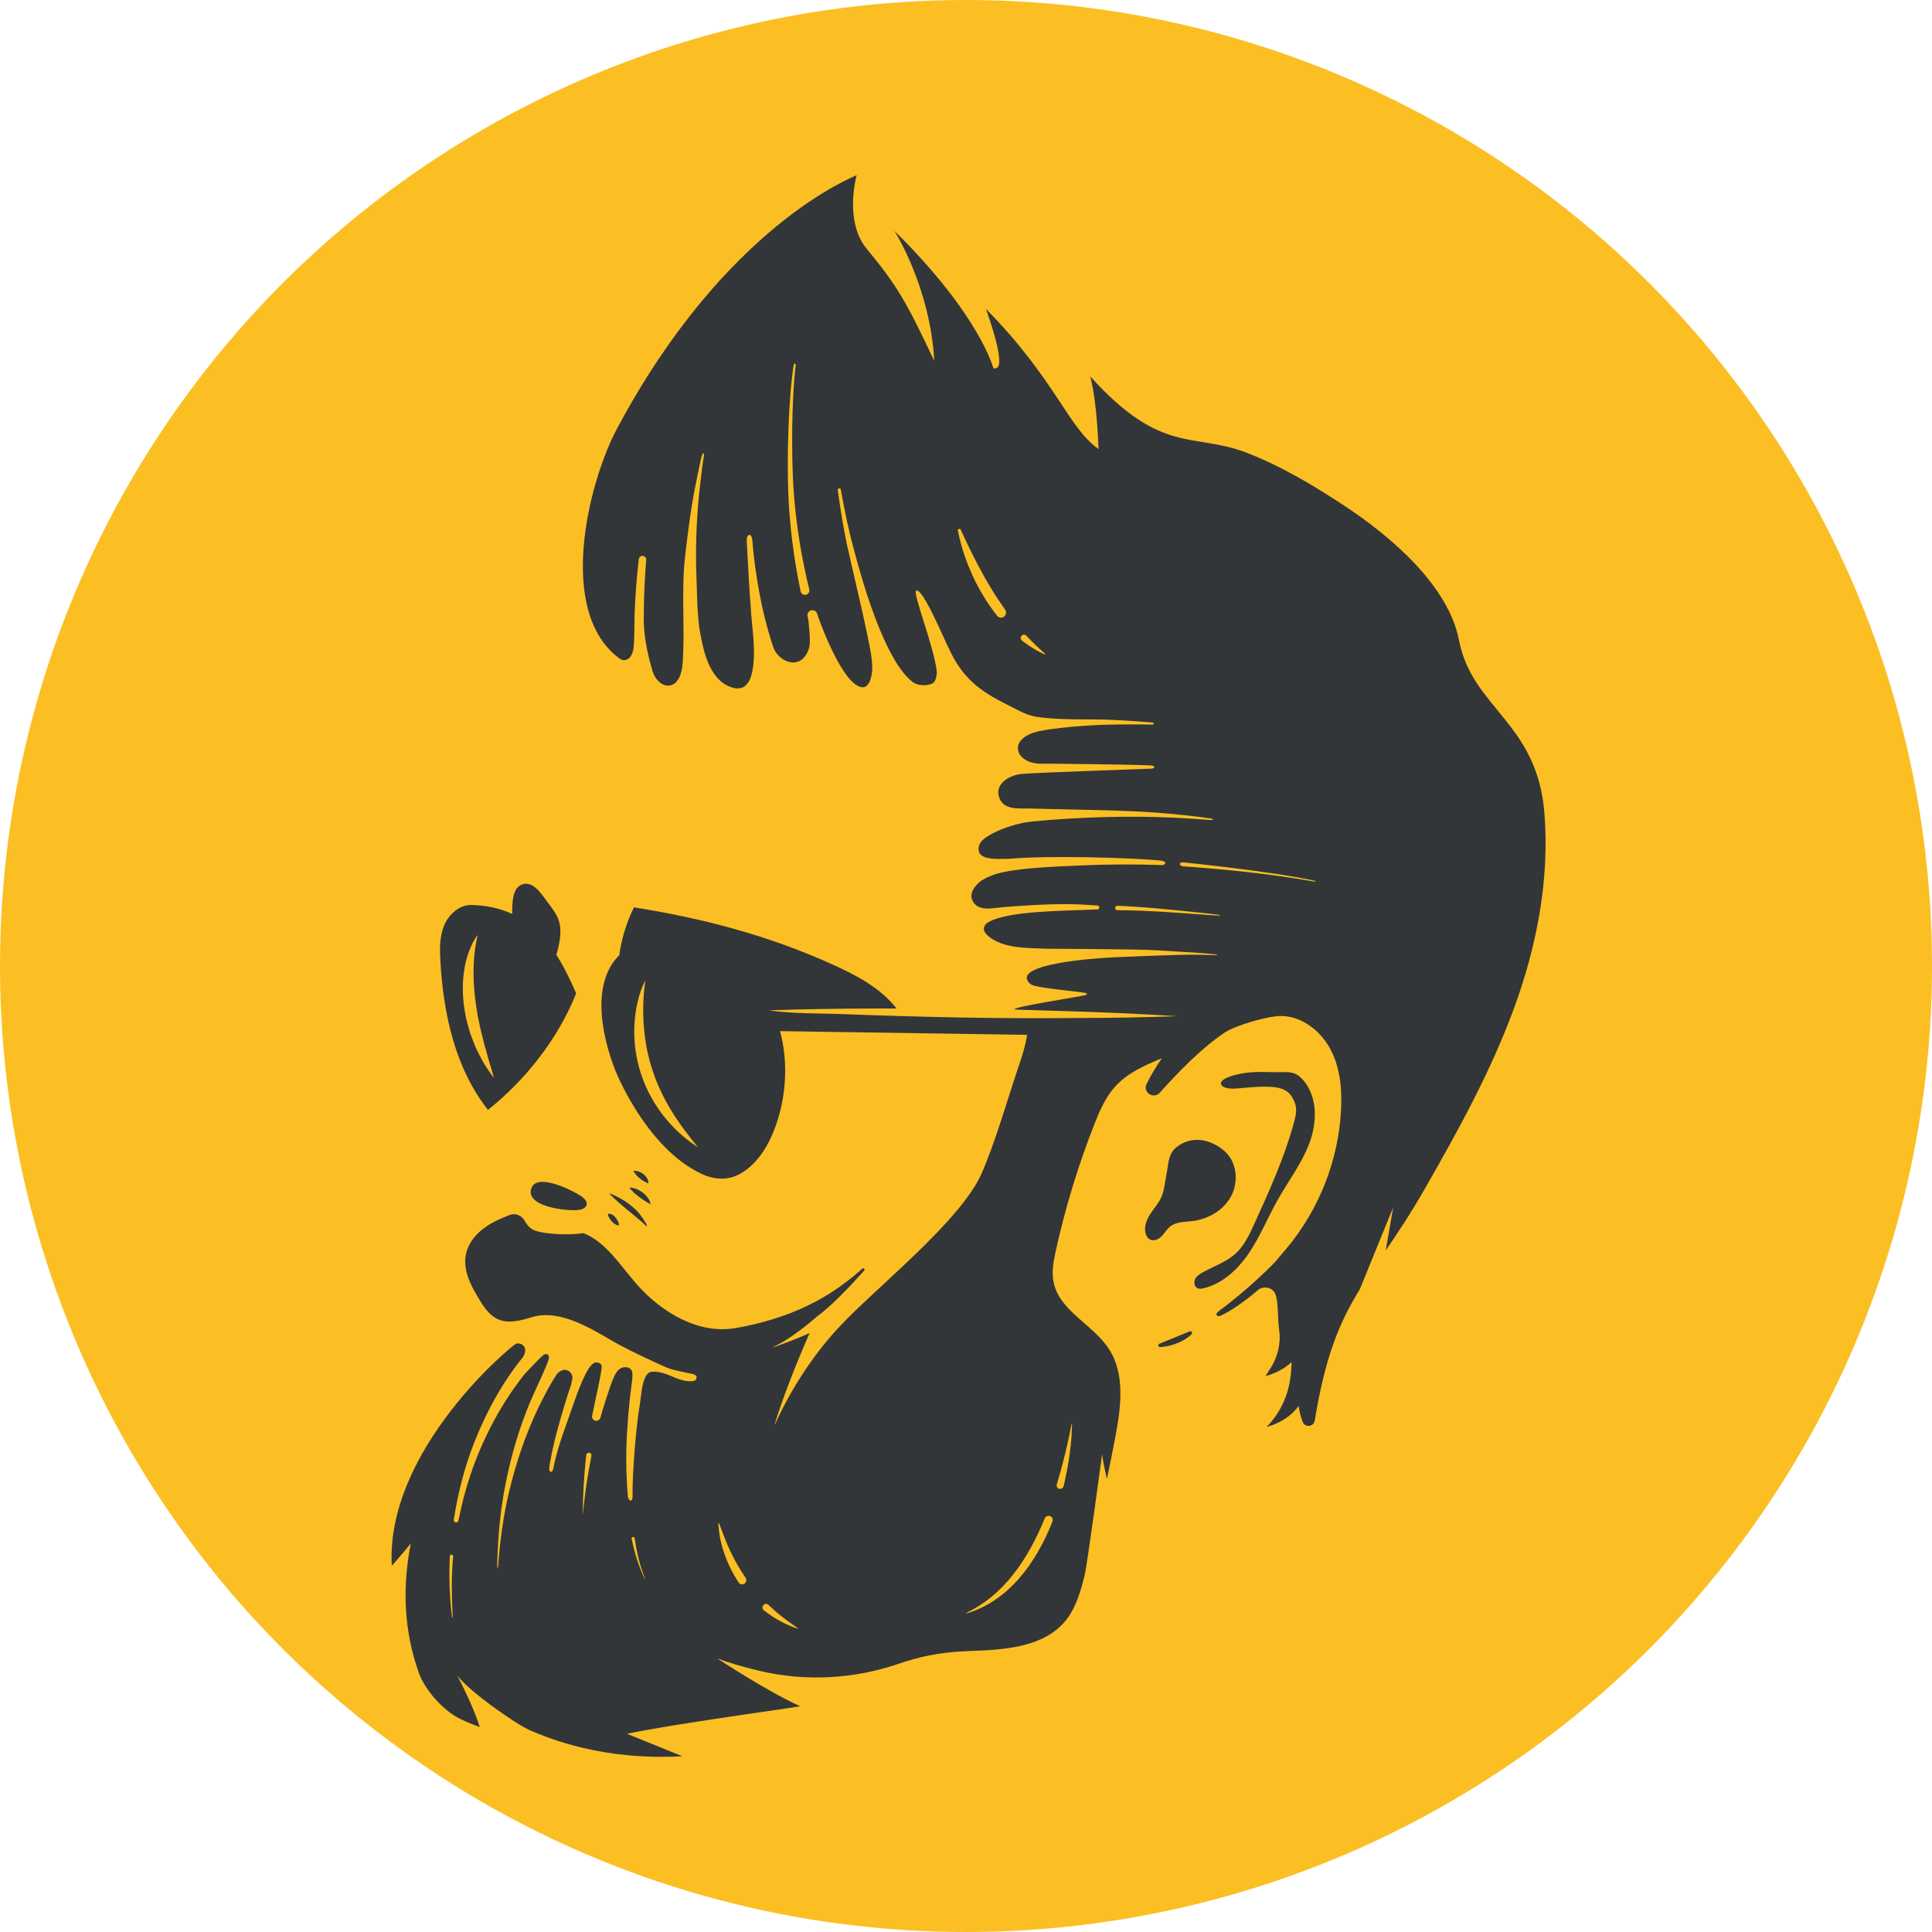 <svg width="375" height="375" viewBox="0 0 375 375" fill="none" xmlns="http://www.w3.org/2000/svg">
<circle cx="187.5" cy="187.5" r="187.5" fill="#FBBF24"/>
<g clip-path="url(#clip0_0_1)">
<path d="M107.995 185.343C108.588 183.146 109.163 180.801 108.443 178.646C108.065 177.501 107.345 176.51 106.607 175.556C105.448 174.076 103.696 170.902 101.416 171.638C99.411 172.289 99.421 175.249 99.416 177.394C97 176.277 94.351 175.719 91.538 175.654C89.169 175.598 87.1 177.464 86.198 179.647C85.301 181.829 85.343 184.268 85.483 186.623C86.072 196.847 88.361 207.383 94.716 215.429C102.065 209.584 108.382 201.514 111.835 192.803C110.723 190.243 109.499 187.688 107.995 185.343ZM93.79 206.177C93.501 205.638 93.216 205.098 92.94 204.549L92.529 203.725C92.389 203.45 92.263 203.171 92.16 202.883C91.931 202.31 91.707 201.738 91.492 201.161C91.258 200.588 91.099 199.993 90.931 199.397C90.767 198.801 90.599 198.21 90.459 197.605L90.132 195.776C89.772 193.324 89.711 190.806 90.094 188.344C90.207 187.73 90.286 187.116 90.464 186.516L90.707 185.613C90.8 185.32 90.903 185.026 91.01 184.733C91.45 183.574 91.963 182.43 92.734 181.466C92.431 182.648 92.234 183.821 92.118 184.994C92.094 185.292 92.048 185.58 92.029 185.873L91.973 186.748C91.917 187.33 91.94 187.916 91.917 188.498C91.893 190.825 92.104 193.133 92.44 195.427L92.72 197.149C92.823 197.726 92.968 198.289 93.08 198.862C93.281 200.016 93.641 201.137 93.898 202.292C94.015 202.869 94.225 203.422 94.374 203.999C94.538 204.567 94.692 205.144 94.846 205.726C95.192 206.871 95.571 208.011 95.851 209.216C95.108 208.244 94.445 207.215 93.79 206.177ZM253.05 209.765C252.531 209.142 251.905 208.579 251.134 208.313C250.471 208.081 249.747 208.09 249.041 208.104C245.313 208.169 243.06 207.741 239.477 208.718C235.472 209.807 236.781 211.511 239.85 211.287C241.621 211.157 243.215 210.961 244.99 210.929C248.784 210.859 250.396 211.483 251.359 214.149C251.789 215.341 251.494 216.662 251.162 217.886C249.312 224.667 246.392 231.098 243.486 237.501C242.528 239.605 241.528 241.774 239.813 243.333C238.005 244.975 235.599 245.766 233.463 246.958C232.875 247.284 232.276 247.674 231.977 248.275C231.678 248.875 231.805 249.736 232.412 250.029C232.786 250.215 233.225 250.146 233.632 250.048C237.383 249.14 240.378 246.274 242.518 243.072C244.654 239.866 246.102 236.264 247.995 232.908C250.074 229.218 252.7 225.797 254.176 221.832C255.653 217.863 255.76 213.028 253.05 209.765ZM238.225 223.973C237.07 222.652 232.963 219.627 228.814 222.335C226.609 223.773 226.899 225.658 226.361 228.227C226.081 229.572 226.006 230.982 225.469 232.247C224.922 233.532 223.936 234.574 223.189 235.756C222.446 236.938 221.941 238.432 222.478 239.721C222.623 240.056 222.838 240.368 223.151 240.554C223.88 240.992 224.847 240.578 225.45 239.973C226.053 239.372 226.464 238.59 227.132 238.06C228.314 237.125 229.968 237.19 231.468 237.004C234.459 236.641 237.351 234.993 238.846 232.387C240.336 229.781 240.206 226.235 238.225 223.973ZM225.211 261.473C226.84 261.344 229.298 260.818 231.284 258.983C231.562 258.726 231.265 258.272 230.913 258.416L225.056 260.812C224.693 260.96 224.819 261.504 225.211 261.473ZM125.568 228.659C125.385 228.362 125.152 228.101 124.885 227.887C124.619 227.678 124.32 227.51 123.998 227.394C123.716 227.296 123.416 227.26 123.083 227.242C122.92 227.233 123.002 227.38 123.036 227.439C123.185 227.699 123.351 227.909 123.526 228.106C123.736 228.343 123.96 228.552 124.199 228.739C124.432 228.929 124.68 229.102 124.946 229.255C125.153 229.382 125.376 229.475 125.623 229.612C125.901 229.766 125.858 229.528 125.847 229.44C125.811 229.155 125.703 228.894 125.568 228.659ZM125.712 232.443C125.432 232.057 125.086 231.731 124.713 231.447C124.339 231.168 123.928 230.94 123.498 230.763C123.231 230.66 122.763 230.569 122.441 230.515C122.24 230.48 122.18 230.559 122.302 230.699C122.511 230.939 122.833 231.3 123.04 231.494C123.372 231.791 123.708 232.061 124.054 232.322C124.395 232.583 124.75 232.825 125.114 233.062C125.41 233.254 125.711 233.431 126.043 233.636C126.253 233.765 126.255 233.574 126.23 233.478C126.13 233.099 125.936 232.755 125.712 232.443ZM124.269 235.794C123.773 235.142 123.18 234.584 122.563 234.062C121.942 233.546 121.274 233.094 120.573 232.699C119.872 232.308 118.028 231.368 118.339 231.745C118.9 232.345 119.484 232.88 120.078 233.392C120.666 233.918 121.269 234.407 121.862 234.905L123.652 236.38C124.241 236.887 124.82 237.39 125.427 237.948C126.022 238.324 124.769 236.436 124.269 235.794ZM119.474 236.315C118.939 235.677 118.45 235.592 118.222 235.579C118.122 235.574 117.929 235.623 118.009 235.848C118.087 236.067 118.609 237.462 119.972 237.861C120.331 237.966 120.082 237.04 119.474 236.315ZM112.877 232.224C111.279 231.093 104.317 227.626 103.177 230.544C101.706 234.314 110.448 235.137 112.307 234.854C112.943 234.756 113.686 234.504 113.854 233.881C114.027 233.22 113.438 232.62 112.877 232.224ZM299.774 157.867C298.368 140.155 285.771 137.545 283.197 124.286C281.122 113.625 270.002 104.136 260.904 98.142C254.914 94.2 248.723 90.487 242.033 87.899C231.632 83.864 225.525 88.448 211.629 73.082C213.096 78.922 213.148 87.043 213.255 87.173C207.307 83.041 205.004 73.817 191.393 59.977C196.243 73.924 192.701 70.941 192.855 71.625C192.855 71.625 190.393 61.382 173.605 44.806C173.815 45.15 180.562 55.849 181.338 70.047C175.978 58.702 174.24 55.556 168.236 48.301C163.821 42.963 166.208 34.251 166.278 34C165.751 34.303 140.856 43.712 119.792 83.138C114.129 93.744 107.91 119.014 120.395 127.921C120.956 128.321 121.792 128.121 122.255 127.6C122.713 127.083 122.932 126.199 122.988 125.692C123.185 123.877 123.096 120.629 123.208 118.395C123.329 115.114 123.633 111.838 123.979 108.58C124.016 108.231 124.287 107.919 124.638 107.896C125.091 107.859 125.451 108.231 125.418 108.664V108.678C125.18 111.931 124.984 115.184 124.97 118.446C124.937 120.475 124.708 123.612 126.652 130.248C127.072 131.69 128.292 133.161 129.801 133.073C131.646 132.961 132.357 130.653 132.492 128.81C133.001 121.89 132.188 114.928 132.973 108.026C133.389 104.387 133.838 100.753 134.445 97.141C134.754 95.317 135.978 89.123 136.281 88.262C136.478 87.718 136.763 87.82 136.548 89.011C136.281 90.463 135.945 93.698 135.884 94.214C135.557 96.927 135.342 99.654 135.221 102.381C135.113 104.806 135.076 107.231 135.113 109.655C135.137 110.958 135.193 112.261 135.235 113.564C135.319 116.212 135.361 118.865 135.688 121.494C135.814 122.518 136.038 123.528 136.244 124.542C136.982 128.181 138.482 132.314 142.038 133.431C142.659 133.626 143.341 133.71 143.958 133.505C145.173 133.082 145.743 131.704 146 130.448C146.855 126.246 145.893 121.848 145.701 117.566C145.58 116.692 145.089 108.292 144.935 104.946C144.911 104.471 145.056 103.861 145.421 103.815C145.911 103.754 146.019 104.778 146.019 104.778C146.262 108.068 147.22 117.073 150.084 125.594C150.715 127.479 152.883 129.033 154.78 128.461C156.041 128.079 156.812 126.79 157.106 125.515C157.349 124.473 157.004 120.531 156.761 119.628C156.63 119.116 156.934 118.595 157.443 118.465C157.943 118.33 158.452 118.618 158.602 119.107V119.121C159.022 120.503 162.891 131.099 166.367 133.054C166.797 133.291 167.292 133.487 167.764 133.361C168.278 133.217 168.61 132.723 168.82 132.235C169.502 130.657 169.33 128.852 169.091 127.144C168.587 123.542 165.461 110.53 164.807 107.547C163.839 103.447 163.185 99.287 162.611 95.126C162.587 94.968 162.699 94.819 162.863 94.791C163.022 94.773 163.171 94.88 163.199 95.043C163.952 99.156 164.774 103.256 165.909 107.272C166.975 111.312 171.47 128.061 177.142 132.37C178.422 133.338 180.66 133.035 181.226 132.491C181.674 132.067 181.898 130.825 181.819 130.215C181.165 125.143 177.067 114.947 177.833 114.639C179.116 114.124 182.959 123.472 184.571 126.702C187.155 131.877 190.458 134.306 195.668 136.861C196.813 137.419 199.051 138.783 200.967 139.094C205.485 139.834 211.863 139.555 214.839 139.685C217.82 139.802 220.792 140.011 223.759 140.239C223.866 140.253 223.946 140.342 223.936 140.453C223.932 140.546 223.847 140.63 223.74 140.63C220.768 140.598 217.797 140.584 214.83 140.663C212.022 140.719 203.686 141.23 200.625 142.208C199.191 142.668 197.635 143.646 197.574 145.149C197.518 146.582 198.929 147.68 200.331 148.03C200.761 148.137 201.205 148.192 201.649 148.234C202.896 148.192 220.287 148.397 223.254 148.565C223.628 148.583 224.011 148.644 224.058 148.858C224.095 149.044 223.819 149.202 223.371 149.198C223.371 149.198 200.766 149.975 198.275 150.221C195.967 150.445 192.911 152.139 193.991 154.926C194.93 157.365 198.018 156.862 200.116 156.932C202.854 157.02 205.592 157.067 208.33 157.132C213.699 157.253 219.058 157.337 224.413 157.732C227.87 157.988 231.309 158.342 234.744 158.821C235.692 158.947 235.884 159.259 234.281 159.124C227.651 158.565 221.016 158.421 214.362 158.598C209.653 158.728 204.947 159.008 200.256 159.454C199.817 159.519 199.098 159.627 198.658 159.696C196.285 160.213 193.977 160.962 191.902 162.195C191.257 162.582 190.622 163.028 190.243 163.675C189.86 164.317 189.795 165.197 190.262 165.779C190.58 166.174 191.08 166.374 191.575 166.495C192.977 166.84 194.444 166.691 195.892 166.691C203.807 165.997 219.829 166.495 225.212 167.031C225.945 167.105 226.174 167.3 226.165 167.529C226.156 167.77 225.88 167.91 225.586 167.91H225.567C220.189 167.729 214.806 167.747 209.438 167.999C204.069 168.236 197.411 168.492 193.537 169.576C192.636 169.832 190.991 170.479 190.141 171.2C189.15 172.043 188.234 173.308 188.65 174.542C188.715 174.732 188.804 174.919 188.926 175.105C189.926 176.636 191.883 176.389 193.453 176.212C195.719 175.961 198.009 175.826 200.289 175.696C202.709 175.556 205.139 175.472 207.564 175.496C209.396 175.514 211.209 175.645 213.031 175.766C213.241 175.779 213.4 175.97 213.377 176.18C213.358 176.384 213.176 176.519 212.97 176.524C205.994 176.813 195.869 176.812 191.956 178.924C191.072 179.4 189.876 180.71 192.934 182.456C195.833 184.112 199.621 183.979 202.962 184.142C203.77 184.179 220.17 184.179 224.922 184.473C230.109 184.798 234.066 184.98 236.206 185.282C236.285 185.292 236.257 185.394 236.197 185.389C230.936 185.254 230.284 185.227 216.702 185.786C211.968 185.981 197.373 187.118 199.506 190.442C199.711 190.761 199.992 191.024 200.333 191.186C201.59 191.787 209.202 192.448 210.553 192.704C211.113 192.807 211.123 193.03 210.571 193.174C208.913 193.593 196.765 195.379 196.859 195.951C199.961 196.04 205.555 196.209 208.657 196.316C215.26 196.535 221.862 196.805 228.464 197.242C221.852 197.494 215.246 197.577 208.639 197.596C193.589 197.754 178.53 197.41 163.489 196.833C158.789 196.656 154.186 196.796 149.191 196.111C155.803 195.865 162.41 195.781 169.017 195.753C170.675 195.744 172.329 195.744 173.988 195.748C173.913 195.623 173.829 195.516 173.754 195.418C170.628 191.597 166.087 189.233 161.583 187.2C149.247 181.615 136.431 178.223 123.049 176.119C121.605 179.037 120.638 182.197 120.199 185.422C118.349 187.2 117.097 189.852 116.797 193.566C116.456 197.745 117.54 202.506 118.933 206.461C120.549 211.059 126.913 223.861 136.632 228.045C138.01 228.641 139.552 228.906 141.043 228.715C142.753 228.501 144.318 227.598 145.603 226.449C148.159 224.192 149.752 221.032 150.813 217.798C152.668 212.125 152.943 205.856 151.406 200.142L199.359 200.863C199.06 202.873 198.443 204.856 197.78 206.787C195.771 212.679 193.009 222.284 190.44 227.957C186.22 237.264 169.601 250.271 162.667 257.796C155.812 265.237 151.859 273.223 150.42 276.476C150.402 276.509 150.35 276.49 150.364 276.453C151.92 271.343 154.588 264.525 157.149 258.75C154.555 259.9 152.032 260.835 150.439 261.394C149.78 261.626 149.836 261.561 150.271 261.356C153.018 260.063 156.069 257.712 158.639 255.479C161.218 253.659 165.232 249.457 167.741 246.599C167.956 246.362 167.619 246.032 167.376 246.241C162.975 250.141 155.99 255.469 142.79 257.778C135.609 259.039 128.38 254.734 123.586 249.266C120.405 245.636 117.54 240.982 113.218 239.344C110.298 239.856 104.724 239.512 103.28 238.59C102.668 238.199 102.182 237.618 101.911 237.069C101.369 235.98 100.14 235.389 99 235.803C98.977 235.812 98.949 235.821 98.925 235.831C97.038 236.552 95.169 237.394 93.594 238.651C92.02 239.912 90.753 241.653 90.398 243.635C90.221 244.631 90.277 245.664 90.492 246.655C90.903 248.549 91.875 250.271 92.861 251.942C93.842 253.603 94.963 255.344 96.743 256.102C98.771 256.959 101.093 256.316 103.201 255.669C108.294 254.097 114.073 257.443 118.657 260.16C122.292 262.315 129.525 265.503 129.539 265.507C130.875 266.001 132.875 266.354 134.263 266.661C134.394 266.689 135.282 266.801 135.207 267.401C135.137 267.978 134.702 268.039 134.455 268.072C133.478 268.188 132.492 267.946 131.567 267.616C130.642 267.271 129.759 266.838 128.815 266.55C128.343 266.406 127.852 266.299 127.352 266.266C126.965 266.238 126.376 266.201 126.021 266.401C124.614 267.197 124.47 270.952 124.227 272.344C123.465 276.727 122.736 285.728 122.778 290.074C122.778 290.367 122.858 291.247 122.423 291.256C121.965 291.27 121.858 290.423 121.839 290.144C121.512 285.756 121.465 282.275 121.722 277.872C121.848 275.676 122.035 273.479 122.269 271.287C122.409 270.017 122.619 268.756 122.736 267.481C122.816 266.596 122.759 265.936 122.175 265.549C121.853 265.34 121.161 265.321 120.802 265.456C120.007 265.749 119.442 266.173 118.4 269.249C117.746 271.19 117.101 273.144 116.55 275.136C116.442 275.527 116.083 275.811 115.681 275.787C115.176 275.741 114.849 275.28 114.933 274.819C115.335 272.632 116.877 266.108 116.783 265.191C116.76 264.972 116.685 264.823 116.522 264.688C116.232 264.446 115.681 264.386 115.34 264.535C113.877 265.172 112.004 270.459 111.064 273.209C109.742 277.049 108.448 280.227 107.565 284.201C107.457 284.695 107.373 285.793 106.883 285.681C106.401 285.574 106.682 284.332 106.766 283.857C107.509 279.79 108.41 276.579 109.611 272.609C109.999 271.329 110.41 270.049 110.845 268.784C110.929 268.355 111.06 267.918 111.102 267.536C111.172 266.908 110.765 266.057 109.737 265.889C109.256 265.815 108.481 266.24 108.173 266.612C107.99 266.827 107.492 267.662 107.144 268.234C106.585 269.154 106.34 269.619 105.841 270.585C103.869 274.266 102.238 278.156 100.911 282.149C99.594 286.147 98.533 290.246 97.818 294.416C97.267 297.637 96.888 300.894 96.669 304.166C96.664 304.222 96.659 304.301 96.594 304.301C96.528 304.301 96.514 304.217 96.514 304.17C96.556 300.885 96.762 297.595 97.141 294.318C97.636 290.084 98.477 285.886 99.598 281.753C100.729 277.626 102.173 273.572 104 269.663C104.28 269.044 106.046 265.293 106.462 263.958C106.584 263.567 106.612 263.036 106.242 262.864C105.995 262.748 105.705 262.878 105.472 263.013C105.046 263.26 101.911 266.615 101.911 266.615C99.724 269.323 97.795 272.269 96.108 275.336C94.426 278.412 92.968 281.623 91.772 284.937C90.599 288.255 89.679 291.661 88.983 295.133C88.931 295.384 88.688 295.542 88.441 295.496C88.198 295.445 88.034 295.212 88.071 294.975C88.627 291.442 89.417 287.934 90.468 284.499C91.538 281.074 92.889 277.728 94.482 274.494C96.08 271.264 97.935 268.151 100.094 265.224C100.575 264.591 101.065 263.953 101.57 263.329C101.878 262.762 102.061 262.152 101.841 261.575C101.57 260.886 100.813 260.682 100.215 260.789C99.598 260.905 74.811 281.335 76.044 303.928C76.044 303.928 77.759 302.002 79.736 299.586C78.119 307.814 78.292 316.307 81.306 324.721C82.502 328.076 86.095 332.074 89.31 333.628C90.548 334.224 91.823 334.759 93.122 335.234C91.982 331.525 89.693 327.011 88.74 325.196C90.936 328.207 100.196 334.703 102.813 335.825C106.63 337.463 116.98 341.744 132.445 340.888L121.694 336.527C130.665 334.615 154.724 331.376 155.317 331.18C149.075 328.379 139.501 322.096 139.206 321.896C141.398 322.725 144.211 323.539 147.201 324.26C156.205 326.429 165.648 325.936 174.413 322.948C178.174 321.664 182.141 320.677 188.033 320.468C194.832 320.235 202.593 319.807 206.863 314.534C208.858 312.063 209.727 308.903 210.512 305.836C211.017 303.859 213.928 282.205 213.928 282.205C214.021 283.285 214.367 284.992 214.862 287.054C215.442 284.313 215.984 281.567 216.502 278.817C217.577 273.093 218.418 266.727 215.246 261.84C212.152 257.07 205.653 254.469 204.504 248.903C204.083 246.865 204.494 244.757 204.943 242.723C206.774 234.402 209.265 226.23 212.381 218.3C213.414 215.671 214.549 213.009 216.446 210.91C218.834 208.272 222.184 206.768 225.506 205.414C224.525 206.831 223.495 208.504 222.553 210.394C221.75 212.006 223.921 213.44 225.12 212.093C228.668 208.105 233.414 203.257 237.722 200.413C239.861 199.001 246.317 197.103 248.882 197.205C252.905 197.359 256.466 200.23 258.307 203.79C260.152 207.355 260.507 211.511 260.292 215.508C259.778 225.258 256.012 234.812 249.733 242.304C249.027 243.146 248.275 243.979 247.588 244.85C247.588 244.854 247.583 244.859 247.579 244.864C243.135 249.513 237.57 253.775 236.739 254.362C235.575 255.181 236.332 255.516 236.631 255.465C237.255 255.356 240.56 253.532 244.115 250.448C245.277 249.44 247.136 249.887 247.611 251.346C247.647 251.458 247.68 251.574 247.71 251.695C248.122 253.416 247.985 255.975 248.29 258.193C248.644 260.76 248.011 263.367 246.614 265.553C246.056 266.426 245.635 267.085 245.635 267.085C245.635 267.085 248.364 266.517 250.611 264.456C250.639 264.432 250.667 264.404 250.695 264.377C250.7 264.488 250.695 264.6 250.691 264.716C250.644 266.271 250.466 267.997 250.022 269.64C248.784 274.256 245.999 276.793 245.827 276.956C246.06 276.904 249.812 276.039 252.05 272.911C252.242 274.019 252.485 275.066 252.845 275.992C253.298 277.146 254.994 276.96 255.195 275.736C257.251 263.05 260.11 256.451 263.937 250.257L270.394 234.402C270.347 234.691 269.805 237.999 268.969 242.718C271.231 239.405 273.744 235.659 276.52 230.805C282.968 219.548 289.275 208.141 293.766 195.977C298.261 183.807 300.798 170.791 299.774 157.867ZM156.448 115.444C155.985 115.556 155.518 115.277 155.406 114.816C155.406 114.807 155.401 114.793 155.401 114.784C154.051 108.32 153.214 101.748 152.985 95.159C152.756 88.574 153.027 77.275 154.069 70.783C154.088 70.68 154.196 70.546 154.303 70.564C154.406 70.583 154.471 70.718 154.457 70.82C153.64 77.317 153.588 88.593 154.037 95.108C154.485 101.618 155.532 108.078 157.078 114.407C157.195 114.867 156.91 115.333 156.448 115.444ZM194.86 119.712C194.435 120.019 193.846 119.926 193.528 119.512C192.491 118.153 191.482 116.757 190.636 115.267C190.183 114.542 189.809 113.769 189.398 113.02C189.033 112.243 188.645 111.484 188.323 110.688C187.65 109.12 187.071 107.514 186.618 105.867C186.347 104.922 186.108 103.968 185.926 103.005C185.861 102.661 186.347 102.507 186.491 102.828C187.58 105.243 188.715 107.598 189.94 109.902C190.706 111.363 191.514 112.801 192.374 114.202C193.215 115.612 194.135 116.966 195.075 118.311L195.093 118.339C195.402 118.781 195.299 119.4 194.86 119.712ZM202.751 127.013C202.476 126.892 202.2 126.762 201.934 126.623C201.518 126.408 201.097 126.19 200.7 125.938C200.298 125.696 199.901 125.445 199.509 125.18C199.121 124.905 198.742 124.626 198.369 124.338C198.088 124.123 198.037 123.723 198.247 123.439C198.457 123.16 198.85 123.104 199.13 123.318C199.158 123.337 199.186 123.365 199.21 123.388C199.518 123.723 199.836 124.054 200.163 124.375C200.481 124.701 200.808 125.026 201.144 125.338C201.481 125.65 201.812 125.976 202.158 126.283C202.158 126.283 202.621 126.692 202.779 126.827C202.901 126.934 202.901 127.083 202.751 127.013ZM128.717 216.495C127.773 215.275 126.918 213.972 126.198 212.6C125.815 211.92 125.516 211.203 125.189 210.496C124.909 209.77 124.61 209.053 124.381 208.314C123.414 205.349 123.002 202.217 123.129 199.136C123.278 196.065 123.886 192.984 125.264 190.262C125.04 191.765 124.909 193.245 124.867 194.715C124.801 196.191 124.857 197.657 124.96 199.108C125.175 202.012 125.708 204.86 126.605 207.597C127.039 208.97 127.567 210.31 128.184 211.618C128.469 212.283 128.824 212.911 129.147 213.563C129.31 213.893 129.502 214.196 129.679 214.512C129.857 214.829 130.03 215.154 130.231 215.457C131.74 217.956 133.539 220.311 135.459 222.661C132.885 221.041 130.623 218.919 128.717 216.495ZM87.955 302.109C87.59 306.013 87.656 309.21 87.861 313.799C87.866 313.869 87.866 313.971 87.796 313.962C87.744 313.952 87.735 313.897 87.726 313.827C87.258 309.932 87.118 305.99 87.314 302.062C87.324 301.885 87.473 301.75 87.651 301.76C87.828 301.764 87.964 301.918 87.955 302.095L87.955 302.109ZM114.798 282.582C114.055 286.263 113.503 289.995 113.153 293.751C113.148 293.769 113.116 293.769 113.116 293.746C113.139 289.972 113.368 286.193 113.788 282.424C113.816 282.144 114.069 281.944 114.349 281.972C114.634 282.005 114.835 282.256 114.802 282.535C114.802 282.549 114.798 282.568 114.798 282.582ZM125.189 306.437C125.161 306.446 125.138 306.409 125.124 306.386C123.928 303.966 123.161 301.341 122.61 298.693C122.577 298.535 122.68 298.376 122.844 298.344C123.002 298.311 123.161 298.414 123.194 298.572C123.199 298.581 123.199 298.586 123.199 298.595C123.572 301.243 124.161 303.887 125.203 306.367C125.212 306.386 125.212 306.427 125.189 306.437ZM144.496 307.395C144.117 307.642 143.613 307.54 143.365 307.163C143.36 307.163 143.36 307.158 143.356 307.158C142.776 306.246 142.22 305.32 141.767 304.347C141.524 303.868 141.309 303.375 141.099 302.881C140.898 302.383 140.711 301.881 140.538 301.373C140.183 300.368 139.931 299.321 139.72 298.279C139.59 297.557 139.487 296.543 139.435 295.845C139.417 295.528 139.566 295.626 139.622 295.775C140.005 296.845 140.968 299.433 141.669 300.922C141.888 301.387 142.122 301.848 142.36 302.3C142.599 302.756 142.832 303.212 143.094 303.654C143.594 304.543 144.155 305.399 144.715 306.251L144.729 306.269C144.977 306.646 144.869 307.149 144.496 307.395ZM154.808 316.107C154.303 315.949 153.803 315.758 153.312 315.558C152.714 315.302 152.121 315.027 151.546 314.716C150.976 314.399 150.406 314.073 149.86 313.71C149.318 313.343 148.785 312.957 148.266 312.552C147.967 312.319 147.911 311.886 148.149 311.588C148.383 311.286 148.818 311.235 149.117 311.467C149.135 311.486 149.159 311.5 149.177 311.519C149.621 311.956 150.084 312.379 150.565 312.784C151.042 313.194 151.523 313.603 152.028 313.985C152.528 314.367 153.032 314.753 153.56 315.116C153.976 315.418 154.406 315.707 154.836 316C154.938 316.07 154.92 316.144 154.808 316.107ZM205.106 288.157C205.111 288.143 205.116 288.124 205.12 288.11L205.125 288.106C205.732 286.119 206.27 284.108 206.765 282.079C207.008 281.065 207.246 280.046 207.457 279.022C207.639 278.17 207.821 277.309 207.985 276.448C208.017 276.276 208.078 276.29 208.078 276.467C208.064 277.346 208.017 278.221 207.957 279.096C207.868 280.143 207.765 281.195 207.62 282.237C207.471 283.28 207.316 284.327 207.111 285.365C206.915 286.403 206.686 287.436 206.443 288.464C206.359 288.832 205.989 289.06 205.62 288.976C205.251 288.892 205.022 288.525 205.106 288.157ZM204.279 295.319L203.667 296.804C203.448 297.292 203.237 297.785 203.008 298.274L202.284 299.712L201.513 301.127C200.453 302.998 199.191 304.766 197.785 306.399C196.35 308.019 194.738 309.489 192.93 310.676C191.318 311.742 189.561 312.589 187.725 313.119C187.51 313.18 187.487 313.101 187.683 313.003C189.388 312.165 190.972 311.156 192.411 309.973C194.014 308.657 195.453 307.158 196.719 305.525C198.009 303.91 199.102 302.151 200.116 300.345L200.845 298.972L201.523 297.576L202.177 296.161L202.784 294.728L202.794 294.705C202.966 294.295 203.438 294.109 203.849 294.281C204.251 294.453 204.443 294.914 204.279 295.319ZM236.743 177.706C236.052 177.753 228.749 177.152 225.791 176.985C222.824 176.817 219.848 176.678 216.872 176.668C216.638 176.668 216.446 176.478 216.446 176.24C216.446 176.008 216.638 175.817 216.876 175.817H216.89C217.792 175.845 218.694 175.896 219.591 175.947C222.661 176.133 225.726 176.412 228.786 176.72C230.249 176.868 236.477 177.497 236.809 177.618C236.837 177.627 236.907 177.72 236.743 177.706ZM255.059 171.103C246.733 169.632 238.201 168.766 229.665 168.152C229.277 168.124 228.982 167.91 229.01 167.677C229.039 167.445 229.394 167.366 229.786 167.394C229.791 167.398 247.139 169.153 255.069 170.94C255.209 170.972 255.382 171 255.344 171.084C255.302 171.168 255.199 171.126 255.059 171.103Z" fill="#333638"/>
</g>
<defs>
<clipPath id="clip0_0_1">
<rect width="224" height="307" fill="white" transform="translate(76 34)"/>
</clipPath>
</defs>
</svg>
